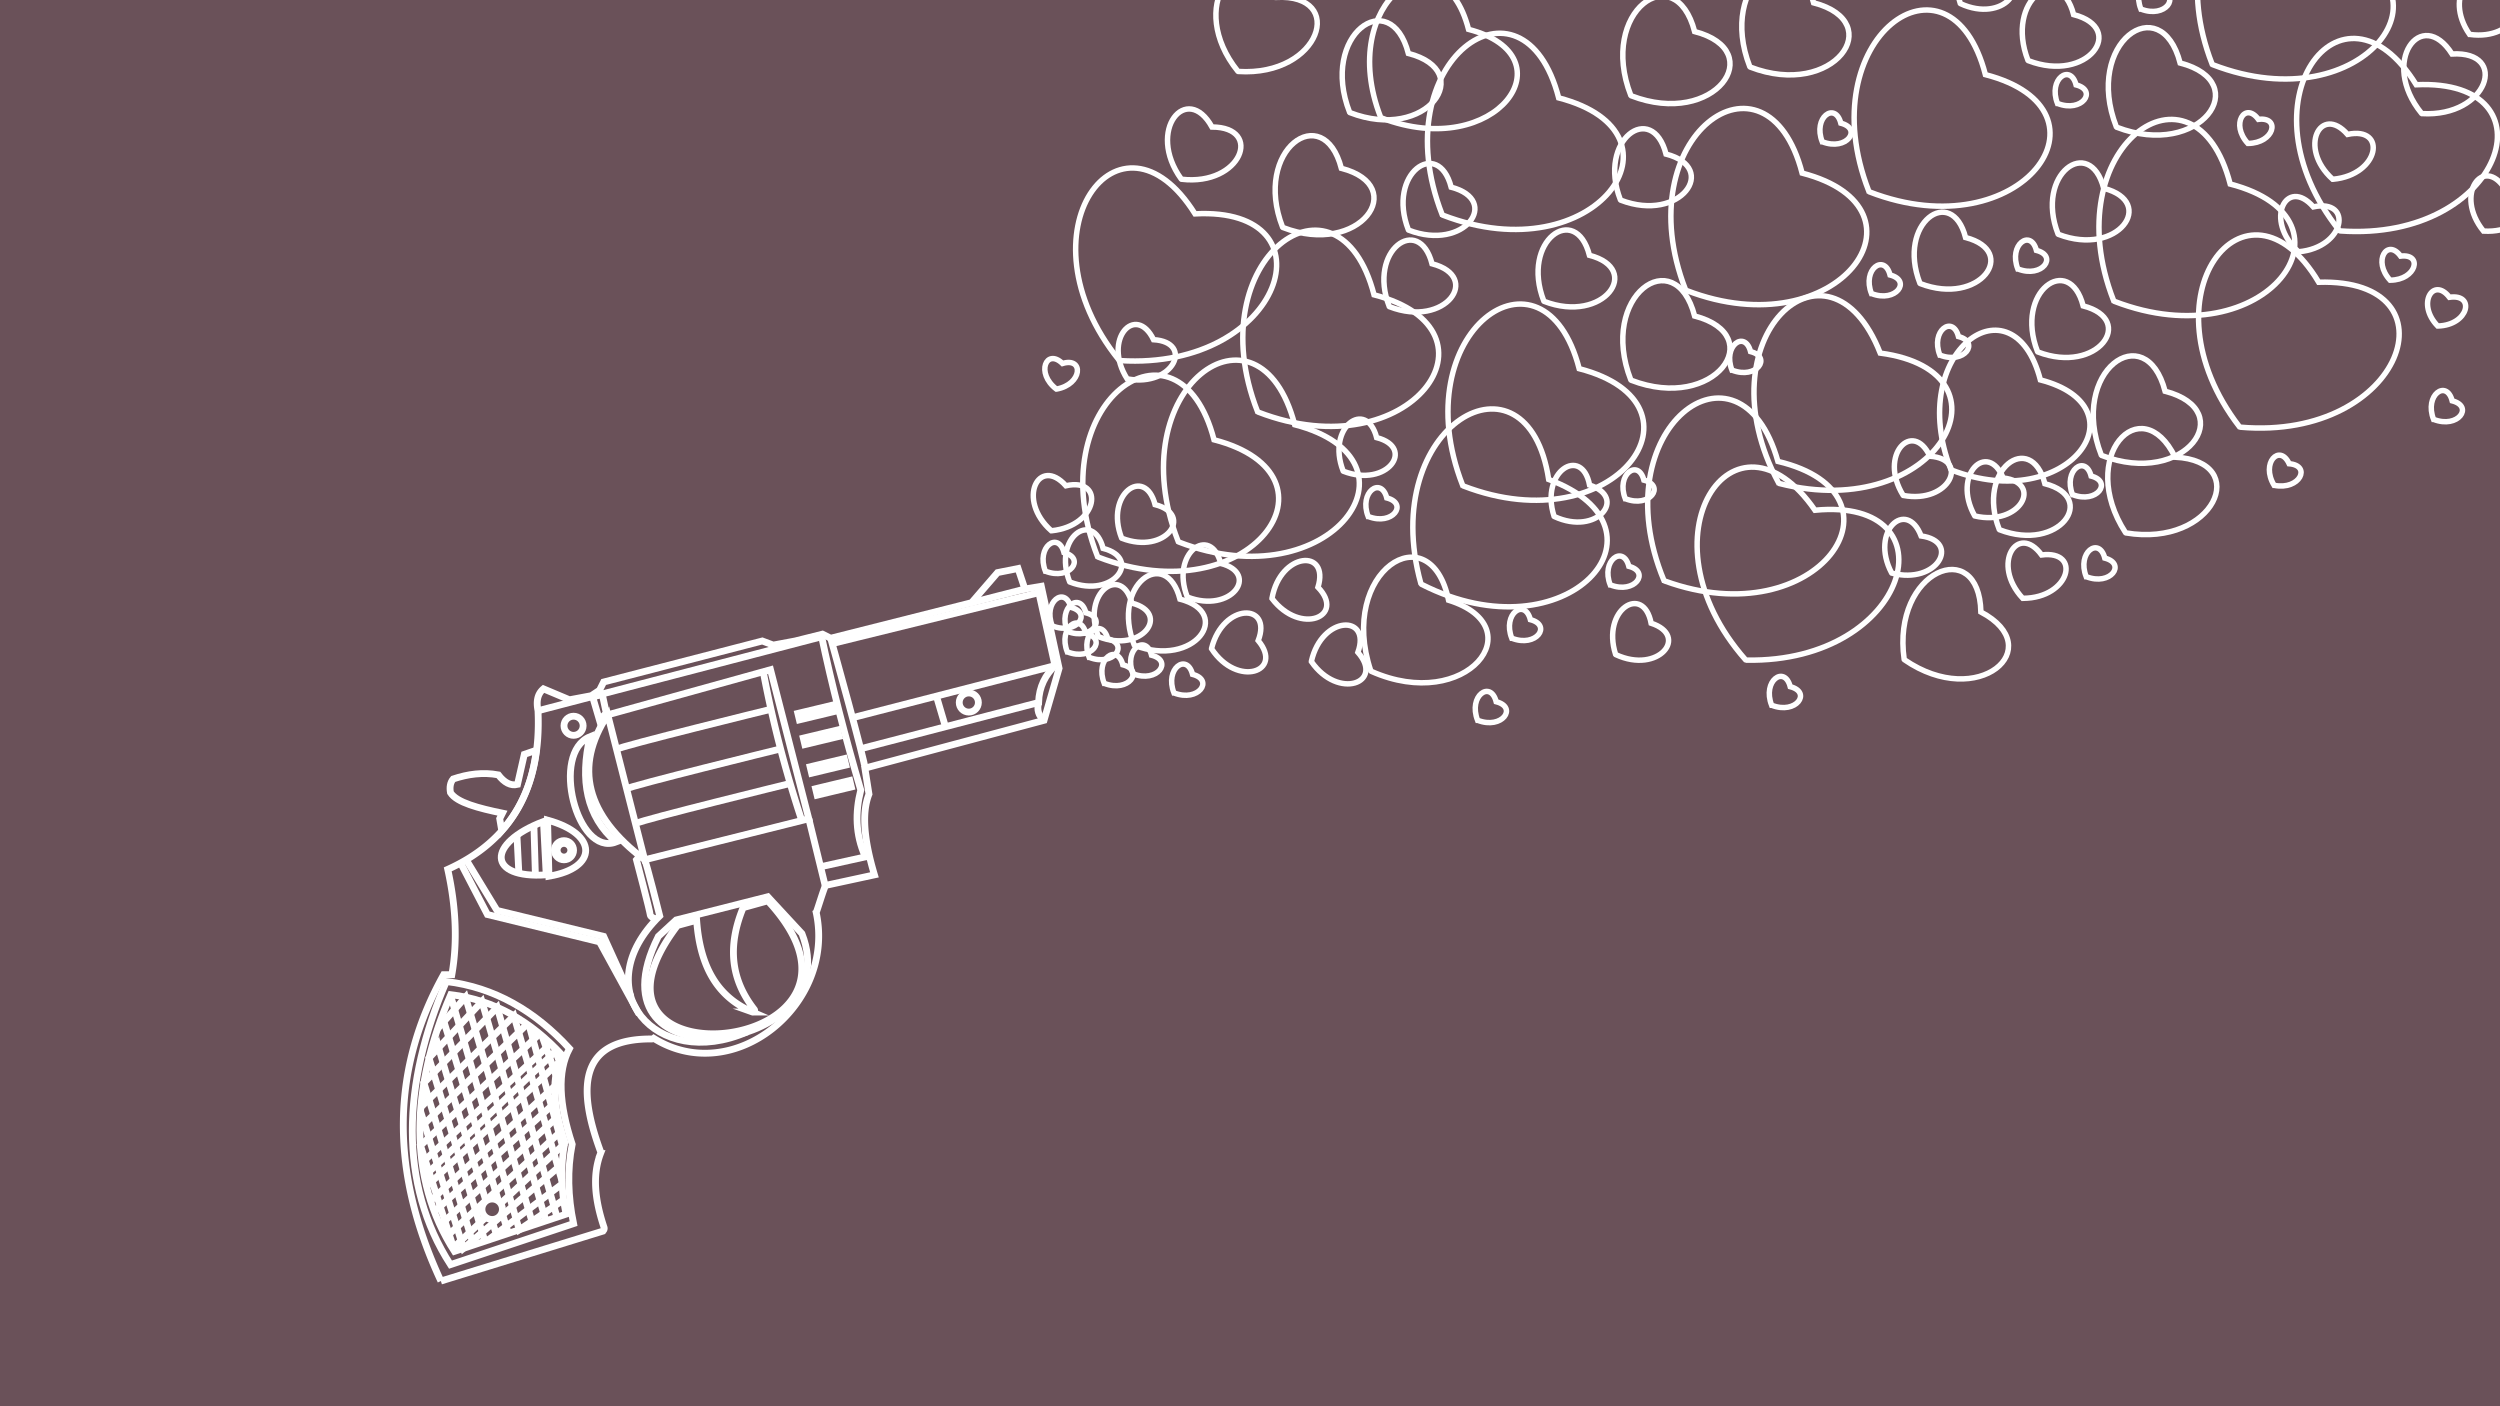 <svg xmlns="http://www.w3.org/2000/svg" xmlns:xlink="http://www.w3.org/1999/xlink" width="1920" height="1080" viewBox="0 0 1920 1080">
  <rect x="0" y="0" width="1920" height="1080" fill="#333333" stroke="none"/>
  <defs>
    <clipPath id="clip-Web_1920_2">
      <rect width="1920" height="1080"/>
    </clipPath>
  </defs>
  <g id="Web_1920_2" data-name="Web 1920 – 2" clip-path="url(#clip-Web_1920_2)">
    <rect width="1920" height="1080" fill="rgba(229,150,175,0.31)"/>
    <g id="Artwork_41" data-name="Artwork 41" transform="translate(1125.866 446.922)">
      <g id="Artwork_41-2" data-name="Artwork 41" transform="translate(-816.139 -536.922)">
        <g id="Group_1442" data-name="Group 1442" transform="translate(0 526.601)">
          <path id="Path_1044" data-name="Path 1044" d="M31.385,1050.642l123.733-38.128a2.416,2.416,0,0,0,1.576-3.046c-6.827-20.377-9.243-39.6-2.731-56.72a2.416,2.416,0,0,0,0-1.681c-19.222-52.1-14.285-86.655,39.389-86.34a2.416,2.416,0,0,0,1.47-.525c61.342,38.338,140.119-25.734,124.784-96.634.42-.315,6.512-20.587,7.353-20.8l37.393-8.088c-7.668-25.629-10.084-47.057-4.2-61.972L357,656.754l137.6-36.763,11.554-39.914L492.5,517.055l-12.6,2.1L474.64,503.4l-15.756,3.151-19.957,23.108L330.74,556.969l-6.3-3.151L303.43,559.07l-16.806,3.151-8.4-3.151L156.379,590.581l-3.151,6.3-6.3,4.2-16.806,3.151-19.957-8.4c-4.832,4.1-5.567,9.979-4.2,16.806,2.731,59.871-21.007,100-69.324,121.843,6.2,28.045,7.668,55.144,3.151,80.878h-6.3c-39.284,70.585-42.54,148.522-2.1,235.283" transform="translate(-2.505 -503.4)" fill="none" stroke="#fff" stroke-miterlimit="10" stroke-width="5.252"/>
          <path id="Path_1045" data-name="Path 1045" d="M103.188,636.235l-9.453,3.256L88.483,662.6c-5.252,1.26-10.189-1.471-14.705-7.353-11.869-2.206-23.318-.63-34.662,3.151-2.311,2.731-2.836,6.407-2.1,10.5,4.832,7.668,21.638,11.974,39.914,15.756l-2.1,4.2L76.4,698.1c15.335-17.331,23.843-38.338,26.679-62.6" transform="translate(-0.783 -496.746)" fill="none" stroke="#fff" stroke-miterlimit="10" stroke-width="5.252"/>
          <path id="Path_1046" data-name="Path 1046" d="M204,765.307l14.705-3.991c2.731,37.918,17.436,59.451,42.855,70.48a1.26,1.26,0,0,0,1.47-1.891c-17.646-22.583-21.112-47.9-8.613-78.253h0l18.907-5.252C382.777,864.251,107.37,892.4,204,765.307Z" transform="translate(6.589 -491.16)" fill="none" stroke="#fff" stroke-miterlimit="10" stroke-width="5.252"/>
          <path id="Path_1047" data-name="Path 1047" d="M311,735.4" transform="translate(13.033 -491.715)" fill="none" stroke="#fff" stroke-miterlimit="10" stroke-width="5"/>
          <path id="Path_1048" data-name="Path 1048" d="M38.405,1022.826C-1.509,960.854,1.222,883.757,35.254,805.4c36.763,4.412,67.959,22.478,94.533,51.468-9.453,17.751-8.088,42.645,2.1,73.526-3.886,19.747-3.256,40.124,1.05,60.921Z" transform="translate(-2.173 -488.189)" fill="none" stroke="#fff" stroke-miterlimit="10" stroke-width="5.252"/>
          <circle id="Ellipse_19" data-name="Ellipse 19" cx="7.878" cy="7.878" r="7.878" transform="translate(60.391 484.22)" fill="none" stroke="#fff" stroke-miterlimit="10" stroke-width="5.252"/>
          <path id="Path_1049" data-name="Path 1049" d="M41.173,1012.154C5.04,955.959,7.456,886.11,38.337,815c33.4,3.991,61.552,20.377,85.71,46.636-8.613,16.071-7.353,38.759,1.891,66.7-3.466,17.961-2.941,36.343.945,55.249Z" transform="translate(-1.895 -487.705)" fill="none" stroke="#fff" stroke-miterlimit="10" stroke-width="5.252"/>
          <path id="Path_1050" data-name="Path 1050" d="M100.921,992,49.033,816.8,27.5,841.169" transform="translate(-1.246 -487.614)" fill="none" stroke="#fff" stroke-miterlimit="10" stroke-width="5.252"/>
          <path id="Path_1051" data-name="Path 1051" d="M111.107,988.479,61.949,820,21.3,863.38,64.26,1004.13" transform="translate(-1.559 -487.453)" fill="none" stroke="#fff" stroke-miterlimit="10" stroke-width="5.252"/>
          <path id="Path_1052" data-name="Path 1052" d="M119.8,985.426,73.9,824.3,17.6,882.28l37.183,121.738" transform="translate(-1.745 -487.237)" fill="none" stroke="#fff" stroke-miterlimit="10" stroke-width="5.252"/>
          <path id="Path_1053" data-name="Path 1053" d="M123.7,957.174,86.83,830.5,15.3,900.665" transform="translate(-1.861 -486.924)" fill="none" stroke="#fff" stroke-miterlimit="10" stroke-width="5.252"/>
          <line id="Line_75" data-name="Line 75" x2="26.364" y2="95.163" transform="translate(96.733 351.243)" fill="none" stroke="#fff" stroke-miterlimit="10" stroke-width="5.252"/>
          <line id="Line_76" data-name="Line 76" x2="10.714" y2="30.146" transform="translate(106.502 358.911)" fill="none" stroke="#fff" stroke-miterlimit="10" stroke-width="5.252"/>
          <path id="Path_1054" data-name="Path 1054" d="M117.184,852.9l4.412,11.764L19.5,960.353" transform="translate(-1.649 -485.796)" fill="none" stroke="#fff" stroke-miterlimit="10" stroke-width="5.252"/>
          <path id="Path_1055" data-name="Path 1055" d="M79.637,990.381,75.225,976.1l-.525-2h0" transform="translate(1.131 -479.692)" fill="none" stroke="#fff" stroke-miterlimit="10" stroke-width="5.252"/>
          <path id="Path_1056" data-name="Path 1056" d="M30.9,830.5l5.042,16.281L68.818,954.864l3.151,10.5h0l2.311,7.563" transform="translate(-1.075 -486.924)" fill="none" stroke="#fff" stroke-miterlimit="10" stroke-width="5.252"/>
          <path id="Path_1057" data-name="Path 1057" d="M67.1,979.4l.945,2.941,3.361,10.609" transform="translate(0.748 -479.425)" fill="none" stroke="#fff" stroke-miterlimit="10" stroke-width="5.252"/>
          <path id="Path_1058" data-name="Path 1058" d="M64.75,972.084v-.42l-3.256-10.4c-11.239-35.607-27.1-86.13-32.982-106.717-1.576-5.567-2.521-9.033-2.311-9.348" transform="translate(-1.313 -486.184)" fill="none" stroke="#fff" stroke-miterlimit="10" stroke-width="5.252"/>
          <line id="Line_77" data-name="Line 77" x1="81.824" y2="79.303" transform="translate(13.229 349.983)" fill="none" stroke="#fff" stroke-miterlimit="10" stroke-width="5.252"/>
          <path id="Path_1059" data-name="Path 1059" d="M106.587,843.6,15.1,929.415,41.254,1010.4" transform="translate(-1.871 -486.265)" fill="none" stroke="#fff" stroke-miterlimit="10" stroke-width="5.252"/>
          <line id="Line_78" data-name="Line 78" x1="98.84" y2="91.382" transform="translate(14.384 365.003)" fill="none" stroke="#fff" stroke-miterlimit="10" stroke-width="5.252"/>
          <path id="Path_1060" data-name="Path 1060" d="M119.8,855.4,17.6,952.769" transform="translate(-1.745 -485.67)" fill="none" stroke="#fff" stroke-miterlimit="10" stroke-width="5.252"/>
          <line id="Line_79" data-name="Line 79" x1="95.479" y2="88.231" transform="translate(20.897 397.459)" fill="none" stroke="#fff" stroke-miterlimit="10" stroke-width="5.252"/>
          <line id="Line_80" data-name="Line 80" x1="92.222" y2="83.294" transform="translate(23.838 410.694)" fill="none" stroke="#fff" stroke-miterlimit="10" stroke-width="5.252"/>
          <line id="Line_81" data-name="Line 81" x1="90.437" y2="83.504" transform="translate(28.249 420.883)" fill="none" stroke="#fff" stroke-miterlimit="10" stroke-width="5.252"/>
          <line id="Line_82" data-name="Line 82" x1="88.651" y2="81.614" transform="translate(32.766 431.911)" fill="none" stroke="#fff" stroke-miterlimit="10" stroke-width="5.252"/>
          <path id="Path_1061" data-name="Path 1061" d="M64.129,977.8l-4.937,4.516-14.18,13.34-6.512,5.987" transform="translate(-0.692 -479.505)" fill="none" stroke="#fff" stroke-miterlimit="10" stroke-width="5.252"/>
          <path id="Path_1062" data-name="Path 1062" d="M123.382,923.4,97.858,947.243,80.317,963.734,73.7,969.826" transform="translate(1.081 -482.245)" fill="none" stroke="#fff" stroke-miterlimit="10" stroke-width="5.252"/>
          <path id="Path_1063" data-name="Path 1063" d="M123.183,941.374l-75.1,64.177L15.1,900.2" transform="translate(-1.871 -483.414)" fill="none" stroke="#fff" stroke-miterlimit="10" stroke-width="5.252"/>
          <line id="Line_83" data-name="Line 83" x1="57.14" y2="43.275" transform="translate(64.697 472.771)" fill="none" stroke="#fff" stroke-miterlimit="10" stroke-width="5.252"/>
          <path id="Path_1064" data-name="Path 1064" d="M123.865,972.43c-1.786,1.576-34.032,23.108-34.032,23.108L37,815.4" transform="translate(-0.768 -487.685)" fill="none" stroke="#fff" stroke-miterlimit="10" stroke-width="5.252"/>
          <path id="Path_1065" data-name="Path 1065" d="M273.534,743.4l26.259,28.36c36.553,93.693-168.689,118.377-110.289,2.1l13.655-12.6Z" transform="translate(6.383 -491.312)" fill="none" stroke="#fff" stroke-miterlimit="10" stroke-width="5.252"/>
          <path id="Path_1066" data-name="Path 1066" d="M175.069,821.437l-21.007-46.216L72.133,755.264,48.5,716.4" transform="translate(-0.189 -492.671)" fill="none" stroke="#fff" stroke-miterlimit="10" stroke-width="5.252"/>
          <path id="Path_1067" data-name="Path 1067" d="M259.834,855.538c-70.165,30.671-124.679-32.877-67.224-89.071,0,0-10.5-42.015-11.554-43.065Q113.2,672.038,152.7,612.062L181.057,723.4,307.1,691.89,277.691,577.4,152.7,612.062" transform="translate(4.328 -499.673)" fill="none" stroke="#fff" stroke-miterlimit="10" stroke-width="5.252"/>
          <line id="Line_84" data-name="Line 84" x1="12.604" y1="51.468" transform="translate(311.429 192.217)" fill="none" stroke="#fff" stroke-miterlimit="10" stroke-width="5.252"/>
          <line id="Line_85" data-name="Line 85" y1="8.193" x2="37.078" transform="translate(320.882 220.787)" fill="none" stroke="#fff" stroke-miterlimit="10" stroke-width="5.252"/>
          <rect id="Rectangle_404" data-name="Rectangle 404" width="26.994" height="5.105" transform="matrix(0.972, -0.233, 0.233, 0.972, 303.02, 111.305)" fill="none" stroke="#fff" stroke-miterlimit="10" stroke-width="5.252"/>
          <rect id="Rectangle_405" data-name="Rectangle 405" width="26.994" height="5.105" transform="matrix(0.972, -0.233, 0.233, 0.972, 307.213, 130.284)" fill="none" stroke="#fff" stroke-miterlimit="10" stroke-width="5.252"/>
          <rect id="Rectangle_406" data-name="Rectangle 406" width="26.994" height="5.105" transform="matrix(0.972, -0.233, 0.233, 0.972, 312.427, 152.292)" fill="none" stroke="#fff" stroke-miterlimit="10" stroke-width="5.252"/>
          <rect id="Rectangle_407" data-name="Rectangle 407" width="26.994" height="5.105" transform="matrix(0.972, -0.233, 0.233, 0.972, 316.655, 169.123)" fill="none" stroke="#fff" stroke-miterlimit="10" stroke-width="5.252"/>
          <path id="Path_1068" data-name="Path 1068" d="M341.259,654.185C342.31,652.084,315,554.4,315,554.4" transform="translate(13.234 -500.831)" fill="none" stroke="#fff" stroke-miterlimit="10" stroke-width="5.252"/>
          <path id="Path_1069" data-name="Path 1069" d="M308,551.4c8.193,39.284,18.592,79.3,30.461,119.742-4.412,17.331-3.991,34.242,3.151,50.418" transform="translate(12.882 -500.982)" fill="none" stroke="#fff" stroke-miterlimit="10" stroke-width="5.252"/>
          <path id="Path_1070" data-name="Path 1070" d="M331,617.315,486.454,577.3l-13.34-60.4" transform="translate(14.04 -502.72)" fill="none" stroke="#fff" stroke-miterlimit="10" stroke-width="5.252"/>
          <line id="Line_86" data-name="Line 86" y1="10.504" x2="40.964" transform="translate(436.422 15.756)" fill="none" stroke="#fff" stroke-miterlimit="10" stroke-width="5.252"/>
          <line id="Line_87" data-name="Line 87" x2="7.037" y2="23.843" transform="translate(409.428 97.999)" fill="none" stroke="#fff" stroke-miterlimit="10" stroke-width="5.252"/>
          <path id="Path_1071" data-name="Path 1071" d="M336.9,638.262l136.653-35.5c.42-12.394,5.357-21.217,12.6-28.36" transform="translate(14.338 -499.824)" fill="none" stroke="#fff" stroke-miterlimit="10" stroke-width="5.252"/>
          <path id="Path_1072" data-name="Path 1072" d="M467.025,601.4c-1.365,5.567-.105,10.189,4.2,13.655" transform="translate(20.865 -498.464)" fill="none" stroke="#fff" stroke-miterlimit="10" stroke-width="5.252"/>
          <line id="Line_88" data-name="Line 88" y1="38.759" x2="157.45" transform="translate(329.39 18.907)" fill="none" stroke="#fff" stroke-miterlimit="10" stroke-width="5.252"/>
          <circle id="Ellipse_20" data-name="Ellipse 20" cx="7.353" cy="7.353" r="7.353" transform="translate(426.969 95.584)" fill="none" stroke="#fff" stroke-miterlimit="10" stroke-width="5.252"/>
          <circle id="Ellipse_21" data-name="Ellipse 21" cx="7.353" cy="7.353" r="7.353" transform="translate(123.413 113.44)" fill="none" stroke="#fff" stroke-miterlimit="10" stroke-width="5.252"/>
          <line id="Line_89" data-name="Line 89" y1="56.72" x2="217.426" transform="translate(103.456 52.518)" fill="none" stroke="#fff" stroke-miterlimit="10" stroke-width="5.252"/>
          <path id="Path_1073" data-name="Path 1073" d="M266.8,578.6" transform="translate(10.807 -499.612)" fill="none" stroke="#fff" stroke-miterlimit="10" stroke-width="5"/>
          <path id="Path_1074" data-name="Path 1074" d="M265.7,578.9a880.4,880.4,0,0,0,29.62,114.28" transform="translate(10.751 -499.597)" fill="none" stroke="#fff" stroke-miterlimit="10" stroke-width="5.252"/>
          <path id="Path_1075" data-name="Path 1075" d="M158.4,637.071c2.731-2.311,118.271-30.671,118.271-30.671" transform="translate(5.347 -498.212)" fill="none" stroke="#fff" stroke-miterlimit="10" stroke-width="5.252"/>
          <path id="Path_1076" data-name="Path 1076" d="M165.4,666.071c2.731-2.311,118.271-30.671,118.271-30.671" transform="translate(5.699 -496.751)" fill="none" stroke="#fff" stroke-miterlimit="10" stroke-width="5.252"/>
          <path id="Path_1077" data-name="Path 1077" d="M173.4,691.071c2.731-2.311,118.271-30.671,118.271-30.671" transform="translate(6.102 -495.492)" fill="none" stroke="#fff" stroke-miterlimit="10" stroke-width="5.252"/>
          <path id="Path_1078" data-name="Path 1078" d="M188.23,762.232s-4.727-1.576-4.727-3.676S173,716.541,173,716.541l2.521-2.941" transform="translate(6.082 -492.813)" fill="none" stroke="#fff" stroke-miterlimit="10" stroke-width="5.252"/>
          <path id="Path_1079" data-name="Path 1079" d="M159.681,707.278c-29.936,11.449-50.523-68.484-19.957-80.878C131.951,659.7,136.888,687.531,159.681,707.278Z" transform="translate(3.646 -497.205)" fill="none" stroke="#fff" stroke-miterlimit="10" stroke-width="5.252"/>
          <path id="Path_1080" data-name="Path 1080" d="M151.5,610.105c-1.05,0-5.252,5.252-5.252,5.252L141,597.5l7.353-2.1Z" transform="translate(4.47 -498.766)" fill="none" stroke="#fff" stroke-miterlimit="10" stroke-width="5.252"/>
          <path id="Path_1081" data-name="Path 1081" d="M108,687.4c38.864,10.5,38.864,36.763,1.05,43.065Z" transform="translate(2.808 -494.132)" fill="none" stroke="#fff" stroke-miterlimit="10" stroke-width="5.252"/>
          <circle id="Ellipse_22" data-name="Ellipse 22" cx="7.353" cy="7.353" r="7.353" transform="translate(116.06 209.023)" fill="none" stroke="#fff" stroke-miterlimit="10" stroke-width="5.252"/>
          <circle id="Ellipse_23" data-name="Ellipse 23" cx="5.252" cy="5.252" r="5.252" transform="translate(118.161 211.124)" fill="none" stroke="#fff" stroke-miterlimit="10" stroke-width="5.252"/>
          <path id="Path_1082" data-name="Path 1082" d="M106.556,688.4c-44.115,16.806-43.065,44.115,2.1,40.964Z" transform="translate(1.101 -494.082)" fill="none" stroke="#fff" stroke-miterlimit="10" stroke-width="5.252"/>
          <path id="Path_1083" data-name="Path 1083" d="M44.4,718.7l20.587,39.6,86.13,21.007,30.461,55.669" transform="translate(-0.395 -492.556)" fill="none" stroke="#fff" stroke-miterlimit="10" stroke-width="5.252"/>
          <line id="Line_90" data-name="Line 90" x2="1.155" y2="38.023" transform="translate(100.305 197.469)" fill="none" stroke="#fff" stroke-miterlimit="10" stroke-width="5.252"/>
          <line id="Line_91" data-name="Line 91" x2="1.471" y2="29.2" transform="translate(87.28 204.822)" fill="none" stroke="#fff" stroke-miterlimit="10" stroke-width="5.252"/>
        </g>
        <g id="Artwork_36" data-name="Artwork 36" transform="translate(583.831 366.579)">
          <path id="Path_1084" data-name="Path 1084" d="M659.133,400.68c-27.2-104.827-135.5-28.57-89.6,89.386h.105l.63.735h0C687.6,536.072,763.96,427.884,659.133,400.68Z" transform="translate(-558.339 -351.051)" fill="none" stroke="#fff" stroke-linecap="round" stroke-miterlimit="10" stroke-width="4.201"/>
        </g>
        <g id="Artwork_36-2" data-name="Artwork 36" transform="translate(556.898 530.588)">
          <path id="Path_1085" data-name="Path 1085" d="M572.3,526.737c-10.714-41.279-53.254-11.239-35.187,35.187h0l.315.315h0C583.538,579.991,613.578,537.451,572.3,526.737Z" transform="translate(-532.698 -507.196)" fill="none" stroke="#fff" stroke-linecap="round" stroke-miterlimit="10" stroke-width="4.201"/>
        </g>
        <g id="Artwork_36-3" data-name="Artwork 36" transform="translate(775.335 404.073)">
          <path id="Path_1086" data-name="Path 1086" d="M845,440.9c-16.386-107.033-131.926-42.225-98.209,79.828h0l.63.735h0C859.6,578.6,946.469,478.6,845,440.9Z" transform="translate(-740.661 -386.747)" fill="none" stroke="#fff" stroke-linecap="round" stroke-miterlimit="10" stroke-width="4.201"/>
        </g>
        <g id="Artwork_36-4" data-name="Artwork 36" transform="translate(955.686 395.719)">
          <path id="Path_1087" data-name="Path 1087" d="M1012.4,427.432c-29.41-104.2-136.023-25.629-87.6,91.277h.105l.735.63h0C1043.8,562.3,1117.749,452.431,1012.4,427.432Z" transform="translate(-912.363 -378.794)" fill="none" stroke="#fff" stroke-linecap="round" stroke-miterlimit="10" stroke-width="4.201"/>
        </g>
        <g id="Artwork_36-5" data-name="Artwork 36" transform="translate(1179.871 343.615)">
          <path id="Path_1088" data-name="Path 1088" d="M1203.212,367.329c-20.9-80.563-104.091-21.953-68.8,68.694h0l.525.525h0C1225.06,471.42,1283.67,388.231,1203.212,367.329Z" transform="translate(-1125.798 -329.188)" fill="none" stroke="#fff" stroke-linecap="round" stroke-miterlimit="10" stroke-width="4.201"/>
        </g>
        <g id="Artwork_36-6" data-name="Artwork 36" transform="translate(1302.283 181.714)">
          <path id="Path_1089" data-name="Path 1089" d="M1343.133,224.68c-27.2-104.827-135.5-28.57-89.6,89.386h.1l.63.735h0C1371.6,360.072,1447.96,251.884,1343.133,224.68Z" transform="translate(-1242.34 -175.051)" fill="none" stroke="#fff" stroke-linecap="round" stroke-miterlimit="10" stroke-width="4.201"/>
        </g>
        <g id="Artwork_36-7" data-name="Artwork 36" transform="translate(1378.766 270.455)">
          <path id="Path_1090" data-name="Path 1090" d="M1407.425,295.841c-55.459-93.063-138.018,10.609-60.921,110.919h.105l.84.42h0C1472.863,417.894,1515.718,292.585,1407.425,295.841Z" transform="translate(-1315.155 -259.537)" fill="none" stroke="#fff" stroke-linecap="round" stroke-miterlimit="10" stroke-width="4.201"/>
        </g>
        <g id="Artwork_36-8" data-name="Artwork 36" transform="translate(1151.72 527.376)">
          <path id="Path_1091" data-name="Path 1091" d="M1158.871,536.765c-1.26-59.241-68.589-32.246-58.926,36.343h0l.315.42h0C1156.98,612.5,1211.284,564.494,1158.871,536.765Z" transform="translate(-1098.997 -504.137)" fill="none" stroke="#fff" stroke-linecap="round" stroke-miterlimit="10" stroke-width="4.201"/>
        </g>
        <g id="Artwork_36-9" data-name="Artwork 36" transform="translate(1309.023 419.147)">
          <path id="Path_1092" data-name="Path 1092" d="M1300.48,423.053c-26.154-53.149-75.731-.315-38.128,57.875h0l.42.315h0C1330.836,492.587,1359.721,426.1,1300.48,423.053Z" transform="translate(-1248.757 -401.098)" fill="none" stroke="#fff" stroke-linecap="round" stroke-miterlimit="10" stroke-width="4.201"/>
        </g>
        <g id="Artwork_36-10" data-name="Artwork 36" transform="translate(1297.904 363.319)">
          <path id="Path_1093" data-name="Path 1093" d="M1293.346,375.1c-14.915-57.35-74.156-15.65-49.052,48.947h0l.42.42h0C1309,449.258,1350.7,390.017,1293.346,375.1Z" transform="translate(-1238.171 -347.948)" fill="none" stroke="#fff" stroke-linecap="round" stroke-miterlimit="10" stroke-width="4.201"/>
        </g>
        <g id="Artwork_36-11" data-name="Artwork 36" transform="translate(1309.458 111.231)">
          <path id="Path_1094" data-name="Path 1094" d="M1304.346,135.1c-14.915-57.35-74.156-15.65-49.052,48.947h0l.42.42h0C1320,209.258,1361.7,150.017,1304.346,135.1Z" transform="translate(-1249.171 -107.948)" fill="none" stroke="#fff" stroke-linecap="round" stroke-miterlimit="10" stroke-width="4.201"/>
        </g>
        <path id="Path_1095" data-name="Path 1095" d="M949.346,112.1c-14.915-57.35-74.156-15.65-49.052,48.947h0l.42.42h0C965,186.258,1006.7,127.017,949.346,112.1Z" transform="translate(42.406 2.124)" fill="none" stroke="#fff" stroke-linecap="round" stroke-miterlimit="10" stroke-width="4.201"/>
        <path id="Path_1096" data-name="Path 1096" d="M949.346,320.1c-14.915-57.35-74.156-15.65-49.052,48.947h0l.42.42h0C965,394.258,1006.7,335.017,949.346,320.1Z" transform="translate(42.406 12.601)" fill="none" stroke="#fff" stroke-linecap="round" stroke-miterlimit="10" stroke-width="4.201"/>
        <path id="Path_1097" data-name="Path 1097" d="M1036.346,91.1c-14.915-57.35-74.156-15.65-49.052,48.947h0l.42.42h0C1052,165.258,1093.7,106.017,1036.346,91.1Z" transform="translate(46.789 1.067)" fill="none" stroke="#fff" stroke-linecap="round" stroke-miterlimit="10" stroke-width="4.201"/>
        <g id="Artwork_36-12" data-name="Artwork 36" transform="translate(753.11 274.372)">
          <path id="Path_1098" data-name="Path 1098" d="M756.473,281.473c-9.979-38.444-49.682-10.5-32.877,32.771h0l.21.21h0C766.977,331.155,794.916,291.452,756.473,281.473Z" transform="translate(-719.501 -263.266)" fill="none" stroke="#fff" stroke-linecap="round" stroke-miterlimit="10" stroke-width="4.201"/>
        </g>
        <g id="Artwork_36-13" data-name="Artwork 36" transform="translate(767.815 215.552)">
          <path id="Path_1099" data-name="Path 1099" d="M770.473,225.473c-9.979-38.443-49.682-10.5-32.877,32.771h0l.21.21h0C780.977,275.155,808.916,235.452,770.473,225.473Z" transform="translate(-733.501 -207.266)" fill="none" stroke="#fff" stroke-linecap="round" stroke-miterlimit="10" stroke-width="4.201"/>
        </g>
        <g id="Artwork_36-14" data-name="Artwork 36" transform="translate(586.909 173.67)">
          <path id="Path_1100" data-name="Path 1100" d="M595.438,181.265c-19.222-34.767-50.733,2.311-23.633,39.914h0l.315.21h0C618.021,226.746,635.142,181.37,595.438,181.265Z" transform="translate(-561.27 -167.393)" fill="none" stroke="#fff" stroke-linecap="round" stroke-miterlimit="10" stroke-width="4.201"/>
        </g>
        <g id="Artwork_36-15" data-name="Artwork 36" transform="translate(1221.292 442.027)">
          <path id="Path_1101" data-name="Path 1101" d="M1204.692,442.333c-10.609-41.069-53.044-11.239-35.082,35.082h0l.315.315h0C1215.826,495.376,1245.762,452.941,1204.692,442.333Z" transform="translate(-1165.233 -422.881)" fill="none" stroke="#fff" stroke-linecap="round" stroke-miterlimit="10" stroke-width="4.201"/>
        </g>
        <g id="Artwork_36-16" data-name="Artwork 36" transform="translate(871.519 266.615)">
          <path id="Path_1102" data-name="Path 1102" d="M871.692,275.333c-10.609-41.069-53.044-11.239-35.082,35.082h0l.315.315h0C882.826,328.376,912.762,285.941,871.692,275.333Z" transform="translate(-832.233 -255.881)" fill="none" stroke="#fff" stroke-linecap="round" stroke-miterlimit="10" stroke-width="4.201"/>
        </g>
        <g id="Artwork_36-17" data-name="Artwork 36" transform="translate(1160.371 252.96)">
          <path id="Path_1103" data-name="Path 1103" d="M1146.692,262.333c-10.609-41.069-53.044-11.239-35.082,35.082h0l.315.315h0C1157.826,315.376,1187.762,272.941,1146.692,262.333Z" transform="translate(-1107.233 -242.881)" fill="none" stroke="#fff" stroke-linecap="round" stroke-miterlimit="10" stroke-width="4.201"/>
        </g>
        <g id="Artwork_36-18" data-name="Artwork 36" transform="translate(930.34 188.888)">
          <path id="Path_1104" data-name="Path 1104" d="M927.692,201.333c-10.609-41.069-53.044-11.239-35.082,35.082h0l.315.315h0C938.826,254.376,968.762,211.941,927.692,201.333Z" transform="translate(-888.233 -181.881)" fill="none" stroke="#fff" stroke-linecap="round" stroke-miterlimit="10" stroke-width="4.201"/>
        </g>
        <g id="Artwork_36-19" data-name="Artwork 36" transform="translate(1250.703 305.479)">
          <path id="Path_1105" data-name="Path 1105" d="M1232.692,312.333c-10.609-41.069-53.044-11.239-35.082,35.082h0l.315.315h0C1243.826,365.376,1273.762,322.941,1232.692,312.333Z" transform="translate(-1193.233 -292.881)" fill="none" stroke="#fff" stroke-linecap="round" stroke-miterlimit="10" stroke-width="4.201"/>
        </g>
        <g id="Artwork_36-20" data-name="Artwork 36" transform="translate(1266.458 215.147)">
          <path id="Path_1106" data-name="Path 1106" d="M1247.692,226.333c-10.609-41.069-53.044-11.239-35.082,35.082h0l.315.315h0C1258.826,279.376,1288.762,236.941,1247.692,226.333Z" transform="translate(-1208.233 -206.881)" fill="none" stroke="#fff" stroke-linecap="round" stroke-miterlimit="10" stroke-width="4.201"/>
        </g>
        <g id="Artwork_36-21" data-name="Artwork 36" transform="translate(1243.35 81.75)">
          <path id="Path_1107" data-name="Path 1107" d="M1225.692,99.333c-10.609-41.069-53.044-11.239-35.082,35.082h0l.315.315h0C1236.826,152.376,1266.761,109.941,1225.692,99.333Z" transform="translate(-1186.233 -79.881)" fill="none" stroke="#fff" stroke-linecap="round" stroke-miterlimit="10" stroke-width="4.201"/>
        </g>
        <g id="Artwork_36-22" data-name="Artwork 36" transform="translate(1037.324 317.103)">
          <path id="Path_1108" data-name="Path 1108" d="M1087.05,348.013c-39.7-100.835-137.913-11.974-78.147,99.575h.1l.735.63h0C1131.69,479.1,1194.4,362.4,1087.05,348.013Z" transform="translate(-990.086 -303.947)" fill="none" stroke="#fff" stroke-linecap="round" stroke-miterlimit="10" stroke-width="4.201"/>
        </g>
        <g id="Artwork_36-23" data-name="Artwork 36" transform="translate(1114.267 97.684)">
          <path id="Path_1109" data-name="Path 1109" d="M1164.133,144.68c-27.2-104.827-135.5-28.57-89.6,89.386h.1l.63.735h0C1192.6,280.072,1268.96,171.884,1164.133,144.68Z" transform="translate(-1063.339 -95.051)" fill="none" stroke="#fff" stroke-linecap="round" stroke-miterlimit="10" stroke-width="4.201"/>
        </g>
        <g id="Artwork_36-24" data-name="Artwork 36" transform="translate(1377.909)">
          <path id="Path_1110" data-name="Path 1110" d="M1415.133,51.68c-27.2-104.827-135.5-28.57-89.6,89.386h.1l.63.735h0C1443.6,187.072,1519.96,78.884,1415.133,51.68Z" transform="translate(-1314.34 -2.051)" fill="none" stroke="#fff" stroke-linecap="round" stroke-miterlimit="10" stroke-width="4.201"/>
        </g>
        <g id="Artwork_36-25" data-name="Artwork 36" transform="translate(1454.062 119.553)">
          <path id="Path_1111" data-name="Path 1111" d="M1478.705,151.4c-56.93-92.117-137.913,12.709-59.136,111.864h.1l.84.42h0C1545.929,272.406,1586.893,146.467,1478.705,151.4Z" transform="translate(-1386.84 -115.871)" fill="none" stroke="#fff" stroke-linecap="round" stroke-miterlimit="10" stroke-width="4.201"/>
        </g>
        <g id="Artwork_36-26" data-name="Artwork 36" transform="translate(786.552 115.541)">
          <path id="Path_1112" data-name="Path 1112" d="M852.133,161.68c-27.2-104.827-135.5-28.57-89.6,89.386h.105l.63.735h0C880.6,297.072,956.96,188.884,852.133,161.68Z" transform="translate(-751.339 -112.051)" fill="none" stroke="#fff" stroke-linecap="round" stroke-miterlimit="10" stroke-width="4.201"/>
        </g>
        <g id="Artwork_36-27" data-name="Artwork 36" transform="translate(516.369 219.004)">
          <path id="Path_1113" data-name="Path 1113" d="M585.8,245.79c-57.56-91.8-137.808,13.655-58.4,112.284h.105l.84.42h0C653.86,366.267,693.984,240.013,585.8,245.79Z" transform="translate(-494.113 -210.553)" fill="none" stroke="#fff" stroke-linecap="round" stroke-miterlimit="10" stroke-width="4.201"/>
        </g>
        <g id="Artwork_36-28" data-name="Artwork 36" transform="translate(521.859 378.133)">
          <path id="Path_1114" data-name="Path 1114" d="M600.133,411.68c-27.2-104.827-135.5-28.57-89.6,89.386h.105l.63.735h0C628.6,547.072,704.96,438.884,600.133,411.68Z" transform="translate(-499.34 -362.051)" fill="none" stroke="#fff" stroke-linecap="round" stroke-miterlimit="10" stroke-width="4.201"/>
        </g>
        <g id="Artwork_36-29" data-name="Artwork 36" transform="translate(993.667 448.728)">
          <path id="Path_1115" data-name="Path 1115" d="M1039.041,462.389c-61.552-89.176-137.073,19.642-53.464,114.7h.1l.84.42h0C1112.356,579.82,1146.913,451.99,1039.041,462.389Z" transform="translate(-948.523 -429.261)" fill="none" stroke="#fff" stroke-linecap="round" stroke-miterlimit="10" stroke-width="4.201"/>
        </g>
        <g id="Artwork_36-30" data-name="Artwork 36" transform="translate(737.516 517.923)">
          <path id="Path_1116" data-name="Path 1116" d="M769.93,528.185c-14.075-67.644-85.395-22.373-59.766,54.2h0l.42.42h0C783.9,615.365,835.893,548.772,769.93,528.185Z" transform="translate(-704.655 -495.138)" fill="none" stroke="#fff" stroke-linecap="round" stroke-miterlimit="10" stroke-width="4.201"/>
        </g>
        <g id="Artwork_36-31" data-name="Artwork 36" transform="translate(718.614 411.858)">
          <path id="Path_1117" data-name="Path 1117" d="M715.587,408.382c-7.773-30.041-38.864-8.193-25.734,25.629h0l.21.21h0C723.78,447.246,745.733,416.155,715.587,408.382Z" transform="translate(-686.659 -394.159)" fill="none" stroke="#fff" stroke-linecap="round" stroke-miterlimit="10" stroke-width="4.201"/>
        </g>
        <g id="Artwork_36-32" data-name="Artwork 36" transform="translate(667.188 520.486)">
          <path id="Path_1118" data-name="Path 1118" d="M672.992,518.083c9.138-29.725-28.78-27.31-35.292,8.4h0v.315h0C659.653,555.476,694.525,540.456,672.992,518.083Z" transform="translate(-637.7 -497.578)" fill="none" stroke="#fff" stroke-linecap="round" stroke-miterlimit="10" stroke-width="4.201"/>
        </g>
        <g id="Artwork_36-33" data-name="Artwork 36" transform="translate(1579.038 74.467)">
          <path id="Path_1119" data-name="Path 1119" d="M1532.688,84.032c-14.6-27.415-39.7,1.05-19.012,30.881h.21C1549.6,119.954,1563.779,84.662,1532.688,84.032Z" transform="translate(-1505.823 -72.947)" fill="none" stroke="#fff" stroke-linecap="round" stroke-miterlimit="10" stroke-width="4.201"/>
        </g>
        <g id="Artwork_36-34" data-name="Artwork 36" transform="translate(1232.458 507.073)">
          <path id="Path_1120" data-name="Path 1120" d="M1201.636,493.938c-18.276-25.1-39.179,6.722-14.5,33.3h.315C1223.589,527.024,1232.517,490.051,1201.636,493.938Z" transform="translate(-1175.864 -484.808)" fill="none" stroke="#fff" stroke-linecap="round" stroke-miterlimit="10" stroke-width="4.201"/>
        </g>
        <g id="Artwork_36-35" data-name="Artwork 36" transform="translate(881.506 447.459)">
          <path id="Path_1121" data-name="Path 1121" d="M871.318,443.123c-5.882-30.566-38.338-10.609-27.31,23.948h0l.21.21h0C876.99,482.511,900.834,452.786,871.318,443.123Z" transform="translate(-841.74 -428.052)" fill="none" stroke="#fff" stroke-linecap="round" stroke-miterlimit="10" stroke-width="4.201"/>
        </g>
        <g id="Artwork_36-36" data-name="Artwork 36" transform="translate(928.772 553.546)">
          <path id="Path_1122" data-name="Path 1122" d="M916.318,544.123c-5.882-30.566-38.338-10.609-27.31,23.948h0l.21.21h0C921.99,583.511,945.834,553.786,916.318,544.123Z" transform="translate(-886.74 -529.052)" fill="none" stroke="#fff" stroke-linecap="round" stroke-miterlimit="10" stroke-width="4.201"/>
        </g>
        <g id="Artwork_36-37" data-name="Artwork 36" transform="translate(1193.465 53.57)">
          <path id="Path_1123" data-name="Path 1123" d="M1168.318,68.123c-5.882-30.566-38.338-10.609-27.31,23.948h0l.21.21h0C1173.99,107.511,1197.834,77.786,1168.318,68.123Z" transform="translate(-1138.74 -53.052)" fill="none" stroke="#fff" stroke-linecap="round" stroke-miterlimit="10" stroke-width="4.201"/>
        </g>
        <g id="Artwork_36-38" data-name="Artwork 36" transform="translate(697.439 570.056)">
          <path id="Path_1124" data-name="Path 1124" d="M702.212,565.7c10.4-29.305-27.625-28.57-35.713,6.827h0v.315h0C687.192,602.572,722.695,589.127,702.212,565.7Z" transform="translate(-666.5 -544.771)" fill="none" stroke="#fff" stroke-linecap="round" stroke-miterlimit="10" stroke-width="4.201"/>
        </g>
        <g id="Artwork_36-39" data-name="Artwork 36" transform="translate(598.871 508.492)">
          <path id="Path_1125" data-name="Path 1125" d="M601.587,500.382c-7.773-30.041-38.864-8.193-25.734,25.629h0l.21.21h0C609.78,539.246,631.733,508.155,601.587,500.382Z" transform="translate(-572.659 -486.159)" fill="none" stroke="#fff" stroke-linecap="round" stroke-miterlimit="10" stroke-width="4.201"/>
        </g>
        <g id="Artwork_36-40" data-name="Artwork 36" transform="translate(549.017 339.215)">
          <path id="Path_1126" data-name="Path 1126" d="M552.4,336.659c-13.55-28.045-39.7-.525-20.272,30.146h.21C568.055,373.212,583.5,338.55,552.4,336.659Z" transform="translate(-525.195 -325)" fill="none" stroke="#fff" stroke-linecap="round" stroke-miterlimit="10" stroke-width="4.201"/>
        </g>
        <g id="Artwork_36-41" data-name="Artwork 36" transform="translate(508.54 496.938)">
          <path id="Path_1127" data-name="Path 1127" d="M515.587,489.382c-7.773-30.041-38.864-8.193-25.734,25.629h0l.21.21h0C523.78,528.246,545.733,497.155,515.587,489.382Z" transform="translate(-486.659 -475.159)" fill="none" stroke="#fff" stroke-linecap="round" stroke-miterlimit="10" stroke-width="4.201"/>
        </g>
        <g id="Artwork_36-42" data-name="Artwork 36" transform="translate(483.841 455.242)">
          <path id="Path_1128" data-name="Path 1128" d="M488.2,443.275c-20.692-23.213-38.338,10.4-11.239,34.557h.315C513.2,474.155,518.557,436.552,488.2,443.275Z" transform="translate(-463.145 -435.463)" fill="none" stroke="#fff" stroke-linecap="round" stroke-miterlimit="10" stroke-width="4.201"/>
        </g>
        <g id="Artwork_36-43" data-name="Artwork 36" transform="translate(530.598 538.953)">
          <path id="Path_1129" data-name="Path 1129" d="M536.587,529.382c-7.773-30.041-38.864-8.193-25.734,25.629h0l.21.21h0C544.78,568.246,566.733,537.155,536.587,529.382Z" transform="translate(-507.659 -515.159)" fill="none" stroke="#fff" stroke-linecap="round" stroke-miterlimit="10" stroke-width="4.201"/>
        </g>
        <g id="Artwork_36-44" data-name="Artwork 36" transform="translate(548.454 463.326)">
          <path id="Path_1130" data-name="Path 1130" d="M553.587,457.382c-7.773-30.041-38.864-8.193-25.734,25.629h0l.21.21h0C561.78,496.246,583.733,465.155,553.587,457.382Z" transform="translate(-524.659 -443.159)" fill="none" stroke="#fff" stroke-linecap="round" stroke-miterlimit="10" stroke-width="4.201"/>
        </g>
        <g id="Artwork_36-45" data-name="Artwork 36" transform="translate(620.762 560.796)">
          <path id="Path_1131" data-name="Path 1131" d="M629.318,557.115c11.134-28.99-26.889-29.305-35.818,5.987h0v.315h0C613.352,593.562,649.169,580.958,629.318,557.115Z" transform="translate(-593.5 -535.955)" fill="none" stroke="#fff" stroke-linecap="round" stroke-miterlimit="10" stroke-width="4.201"/>
        </g>
        <g id="Artwork_36-46" data-name="Artwork 36" transform="translate(1587.935 225.097)">
          <path id="Path_1132" data-name="Path 1132" d="M1540.559,226.381c-16.7-26.259-39.494,4.2-16.6,32.351h.315C1560.306,260.833,1571.65,224.49,1540.559,226.381Z" transform="translate(-1514.293 -216.354)" fill="none" stroke="#fff" stroke-linecap="round" stroke-miterlimit="10" stroke-width="4.201"/>
        </g>
        <g id="Artwork_36-47" data-name="Artwork 36" transform="translate(1441.834 240.943)">
          <path id="Path_1133" data-name="Path 1133" d="M1400.3,239.381c-20.482-23.423-38.443,10.084-11.449,34.452h.315C1425.092,270.472,1430.764,232.868,1400.3,239.381Z" transform="translate(-1375.199 -231.44)" fill="none" stroke="#fff" stroke-linecap="round" stroke-miterlimit="10" stroke-width="4.201"/>
        </g>
        <g id="Artwork_36-48" data-name="Artwork 36" transform="translate(1468.094 185.274)">
          <path id="Path_1134" data-name="Path 1134" d="M1425.3,186.381c-20.482-23.423-38.443,10.084-11.449,34.452h.315C1450.092,217.472,1455.764,179.868,1425.3,186.381Z" transform="translate(-1400.199 -178.44)" fill="none" stroke="#fff" stroke-linecap="round" stroke-miterlimit="10" stroke-width="4.201"/>
        </g>
        <g id="Artwork_36-49" data-name="Artwork 36" transform="translate(1536.368 117.33)">
          <path id="Path_1135" data-name="Path 1135" d="M1502.278,127.877c-23.528-36.973-55.775,5.882-23.423,45.586h0l.315.21h0C1530.218,176.614,1546.078,125.356,1502.278,127.877Z" transform="translate(-1465.2 -113.754)" fill="none" stroke="#fff" stroke-linecap="round" stroke-miterlimit="10" stroke-width="4.201"/>
        </g>
        <g id="Artwork_36-50" data-name="Artwork 36" transform="translate(1145.134 428.559)">
          <path id="Path_1136" data-name="Path 1136" d="M1120.008,421.866c-13.13-28.15-39.7-1.05-20.587,29.936h0l.21.21h0C1135.134,458.629,1150.994,424.072,1120.008,421.866Z" transform="translate(-1092.726 -410.059)" fill="none" stroke="#fff" stroke-linecap="round" stroke-miterlimit="10" stroke-width="4.201"/>
        </g>
        <g id="Artwork_36-51" data-name="Artwork 36" transform="translate(1201.043 444.64)">
          <path id="Path_1137" data-name="Path 1137" d="M1173.627,437.8c-11.869-28.78-39.6-2.731-21.953,28.99h0l.21.21h0C1187.072,475.189,1204.508,441.367,1173.627,437.8Z" transform="translate(-1145.955 -425.369)" fill="none" stroke="#fff" stroke-linecap="round" stroke-miterlimit="10" stroke-width="4.201"/>
        </g>
        <g id="Artwork_36-52" data-name="Artwork 36" transform="translate(1137.765 488.859)">
          <path id="Path_1138" data-name="Path 1138" d="M1113.639,480.211c-11.134-28.99-39.6-3.781-22.688,28.36h0l.21.21h0C1126.244,517.919,1144.415,484.518,1113.639,480.211Z" transform="translate(-1085.711 -467.468)" fill="none" stroke="#fff" stroke-linecap="round" stroke-miterlimit="10" stroke-width="4.201"/>
        </g>
        <g id="Artwork_36-53" data-name="Artwork 36" transform="translate(492.695 365.385)">
          <path id="Path_1139" data-name="Path 1139" d="M485.151,353.681c-12.394-11.974-20.8,7.353-4.727,19.642h.21C500.381,369.751,501.747,348.639,485.151,353.681Z" transform="translate(-471.574 -349.914)" fill="none" stroke="#fff" stroke-linecap="round" stroke-miterlimit="10" stroke-width="4.201"/>
        </g>
        <g id="Artwork_36-54" data-name="Artwork 36" transform="translate(1519.627 281.606)">
          <path id="Path_1140" data-name="Path 1140" d="M1463.587,275.244c-10.188-13.97-21.743,3.676-8.088,18.486h.1C1475.771,293.626,1480.813,273.143,1463.587,275.244Z" transform="translate(-1449.261 -270.153)" fill="none" stroke="#fff" stroke-linecap="round" stroke-miterlimit="10" stroke-width="4.201"/>
        </g>
        <g id="Artwork_36-55" data-name="Artwork 36" transform="translate(1410.389 176.569)">
          <path id="Path_1141" data-name="Path 1141" d="M1359.587,175.244c-10.189-13.97-21.743,3.676-8.088,18.486h.1C1371.771,193.626,1376.813,173.143,1359.587,175.244Z" transform="translate(-1345.261 -170.153)" fill="none" stroke="#fff" stroke-linecap="round" stroke-miterlimit="10" stroke-width="4.201"/>
        </g>
        <g id="Artwork_36-56" data-name="Artwork 36" transform="translate(1290.678 510.721)">
          <path id="Path_1142" data-name="Path 1142" d="M1247.371,496.179c-4.307-16.7-21.638-4.517-14.285,14.285h.1C1251.888,517.816,1264.072,500.485,1247.371,496.179Z" transform="translate(-1231.291 -488.281)" fill="none" stroke="#fff" stroke-linecap="round" stroke-miterlimit="10" stroke-width="4.201"/>
        </g>
        <g id="Artwork_36-57" data-name="Artwork 36" transform="translate(1433.148 439.569)">
          <path id="Path_1143" data-name="Path 1143" d="M1382.129,427.115c-7.248-15.65-22.058-.63-11.554,16.6h.1C1390.427,447.6,1399.355,428.481,1382.129,427.115Z" transform="translate(-1366.929 -420.541)" fill="none" stroke="#fff" stroke-linecap="round" stroke-miterlimit="10" stroke-width="4.201"/>
        </g>
        <g id="Artwork_36-58" data-name="Artwork 36" transform="translate(823.264 621.01)">
          <path id="Path_1144" data-name="Path 1144" d="M802.371,601.179c-4.306-16.7-21.638-4.517-14.285,14.285h.105C806.888,622.816,819.072,605.485,802.371,601.179Z" transform="translate(-786.291 -593.281)" fill="none" stroke="#fff" stroke-linecap="round" stroke-miterlimit="10" stroke-width="4.201"/>
        </g>
        <g id="Artwork_36-59" data-name="Artwork 36" transform="translate(1049.093 609.456)">
          <path id="Path_1145" data-name="Path 1145" d="M1017.371,590.179c-4.307-16.7-21.638-4.517-14.285,14.285h.1C1021.888,611.816,1034.072,594.485,1017.371,590.179Z" transform="translate(-1001.291 -582.281)" fill="none" stroke="#fff" stroke-linecap="round" stroke-miterlimit="10" stroke-width="4.201"/>
        </g>
        <g id="Artwork_36-60" data-name="Artwork 36" transform="translate(1280.174 447.699)">
          <path id="Path_1146" data-name="Path 1146" d="M1237.371,436.179c-4.307-16.7-21.638-4.517-14.285,14.285h.1C1241.888,457.816,1254.072,440.485,1237.371,436.179Z" transform="translate(-1221.291 -428.281)" fill="none" stroke="#fff" stroke-linecap="round" stroke-miterlimit="10" stroke-width="4.201"/>
        </g>
        <g id="Artwork_36-61" data-name="Artwork 36" transform="translate(1332.692 74.818)">
          <path id="Path_1147" data-name="Path 1147" d="M1287.371,81.179c-4.307-16.7-21.638-4.517-14.285,14.285h.1C1291.888,102.816,1304.072,85.485,1287.371,81.179Z" transform="translate(-1271.291 -73.281)" fill="none" stroke="#fff" stroke-linecap="round" stroke-miterlimit="10" stroke-width="4.201"/>
        </g>
        <g id="Artwork_36-62" data-name="Artwork 36" transform="translate(739.234 464.505)">
          <path id="Path_1148" data-name="Path 1148" d="M722.371,452.179c-4.307-16.7-21.638-4.517-14.285,14.285h.105C726.888,473.816,739.072,456.485,722.371,452.179Z" transform="translate(-706.291 -444.281)" fill="none" stroke="#fff" stroke-linecap="round" stroke-miterlimit="10" stroke-width="4.201"/>
        </g>
        <g id="Artwork_36-63" data-name="Artwork 36" transform="translate(508.153 568.491)">
          <path id="Path_1149" data-name="Path 1149" d="M502.371,551.179c-4.307-16.7-21.638-4.517-14.285,14.285h.105C506.888,572.816,519.072,555.485,502.371,551.179Z" transform="translate(-486.291 -543.281)" fill="none" stroke="#fff" stroke-linecap="round" stroke-miterlimit="10" stroke-width="4.201"/>
        </g>
        <g id="Artwork_36-64" data-name="Artwork 36" transform="translate(1557.471 389.929)">
          <path id="Path_1150" data-name="Path 1150" d="M1501.371,381.179c-4.307-16.7-21.638-4.517-14.285,14.285h.1C1505.888,402.816,1518.072,385.485,1501.371,381.179Z" transform="translate(-1485.291 -373.281)" fill="none" stroke="#fff" stroke-linecap="round" stroke-miterlimit="10" stroke-width="4.201"/>
        </g>
        <g id="Artwork_36-65" data-name="Artwork 36" transform="translate(558.571 585.297)">
          <path id="Path_1151" data-name="Path 1151" d="M550.371,567.179c-4.307-16.7-21.638-4.517-14.285,14.285h.1C554.888,588.816,567.072,571.485,550.371,567.179Z" transform="translate(-534.291 -559.281)" fill="none" stroke="#fff" stroke-linecap="round" stroke-miterlimit="10" stroke-width="4.201"/>
        </g>
        <g id="Artwork_36-66" data-name="Artwork 36" transform="translate(1125.77 293.295)">
          <path id="Path_1152" data-name="Path 1152" d="M1090.371,289.179c-4.307-16.7-21.638-4.517-14.285,14.285h.1C1094.888,310.816,1107.072,293.485,1090.371,289.179Z" transform="translate(-1074.291 -281.281)" fill="none" stroke="#fff" stroke-linecap="round" stroke-miterlimit="10" stroke-width="4.201"/>
        </g>
        <g id="Artwork_36-67" data-name="Artwork 36" transform="translate(1554.629 312.528)">
          <path id="Path_1153" data-name="Path 1153" d="M1499.407,305.377c-12.394-16.176-25.629,4.937-9.033,22.058h.21C1514.217,326.8,1519.574,302.436,1499.407,305.377Z" transform="translate(-1482.585 -299.592)" fill="none" stroke="#fff" stroke-linecap="round" stroke-miterlimit="10" stroke-width="4.201"/>
        </g>
        <g id="Artwork_36-68" data-name="Artwork 36" transform="translate(925.149 517.023)">
          <path id="Path_1154" data-name="Path 1154" d="M899.371,502.179c-4.306-16.7-21.638-4.517-14.285,14.285h.105C903.888,523.816,916.072,506.485,899.371,502.179Z" transform="translate(-883.291 -494.281)" fill="none" stroke="#fff" stroke-linecap="round" stroke-miterlimit="10" stroke-width="4.201"/>
        </g>
        <g id="Artwork_36-69" data-name="Artwork 36" transform="translate(849.523 557.988)">
          <path id="Path_1155" data-name="Path 1155" d="M827.371,541.179c-4.306-16.7-21.638-4.517-14.285,14.285h.1C831.888,562.816,844.072,545.485,827.371,541.179Z" transform="translate(-811.291 -533.281)" fill="none" stroke="#fff" stroke-linecap="round" stroke-miterlimit="10" stroke-width="4.201"/>
        </g>
        <g id="Artwork_36-70" data-name="Artwork 36" transform="translate(1268.62 147.293)">
          <path id="Path_1156" data-name="Path 1156" d="M1226.371,150.179c-4.307-16.7-21.638-4.517-14.285,14.285h.1C1230.888,171.816,1243.072,154.485,1226.371,150.179Z" transform="translate(-1210.291 -142.281)" fill="none" stroke="#fff" stroke-linecap="round" stroke-miterlimit="10" stroke-width="4.201"/>
        </g>
        <g id="Artwork_36-71" data-name="Artwork 36" transform="translate(936.703 450.85)">
          <path id="Path_1157" data-name="Path 1157" d="M910.371,439.179c-4.307-16.7-21.638-4.517-14.285,14.285h.1C914.888,460.816,927.072,443.485,910.371,439.179Z" transform="translate(-894.291 -431.281)" fill="none" stroke="#fff" stroke-linecap="round" stroke-miterlimit="10" stroke-width="4.201"/>
        </g>
        <g id="Artwork_36-72" data-name="Artwork 36" transform="translate(1018.632 352.115)">
          <path id="Path_1158" data-name="Path 1158" d="M988.371,345.179c-4.307-16.7-21.638-4.517-14.285,14.285h.105C992.888,366.816,1005.072,349.485,988.371,345.179Z" transform="translate(-972.291 -337.281)" fill="none" stroke="#fff" stroke-linecap="round" stroke-miterlimit="10" stroke-width="4.201"/>
        </g>
        <g id="Artwork_36-73" data-name="Artwork 36" transform="translate(536.513 592.65)">
          <path id="Path_1159" data-name="Path 1159" d="M529.371,574.179c-4.307-16.7-21.638-4.517-14.285,14.285h.1C533.888,595.816,546.072,578.485,529.371,574.179Z" transform="translate(-513.291 -566.281)" fill="none" stroke="#fff" stroke-linecap="round" stroke-miterlimit="10" stroke-width="4.201"/>
        </g>
        <g id="Artwork_36-74" data-name="Artwork 36" transform="translate(590.082 600.002)">
          <path id="Path_1160" data-name="Path 1160" d="M580.371,581.179c-4.306-16.7-21.638-4.517-14.285,14.285h.1C584.888,602.816,597.072,585.485,580.371,581.179Z" transform="translate(-564.291 -573.281)" fill="none" stroke="#fff" stroke-linecap="round" stroke-miterlimit="10" stroke-width="4.201"/>
        </g>
        <g id="Artwork_36-75" data-name="Artwork 36" transform="translate(1087.957 176.704)">
          <path id="Path_1161" data-name="Path 1161" d="M1054.371,178.179c-4.306-16.7-21.637-4.517-14.285,14.285h.1C1058.888,199.816,1071.072,182.485,1054.371,178.179Z" transform="translate(-1038.291 -170.281)" fill="none" stroke="#fff" stroke-linecap="round" stroke-miterlimit="10" stroke-width="4.201"/>
        </g>
        <g id="Artwork_36-76" data-name="Artwork 36" transform="translate(1178.288 340.561)">
          <path id="Path_1162" data-name="Path 1162" d="M1140.371,334.179c-4.307-16.7-21.638-4.517-14.285,14.285h.1C1144.888,355.816,1157.072,338.485,1140.371,334.179Z" transform="translate(-1124.291 -326.281)" fill="none" stroke="#fff" stroke-linecap="round" stroke-miterlimit="10" stroke-width="4.201"/>
        </g>
        <g id="Artwork_36-77" data-name="Artwork 36" transform="translate(1238.159 274.388)">
          <path id="Path_1163" data-name="Path 1163" d="M1197.371,271.179c-4.307-16.7-21.638-4.517-14.285,14.285h.105C1201.888,292.816,1214.072,275.485,1197.371,271.179Z" transform="translate(-1181.291 -263.281)" fill="none" stroke="#fff" stroke-linecap="round" stroke-miterlimit="10" stroke-width="4.201"/>
        </g>
        <g id="Artwork_36-78" data-name="Artwork 36" transform="translate(524.959 572.693)">
          <path id="Path_1164" data-name="Path 1164" d="M518.371,555.179c-4.306-16.7-21.638-4.517-14.285,14.285h.105C522.888,576.816,535.072,559.485,518.371,555.179Z" transform="translate(-502.291 -547.281)" fill="none" stroke="#fff" stroke-linecap="round" stroke-miterlimit="10" stroke-width="4.201"/>
        </g>
        <g id="Artwork_36-79" data-name="Artwork 36" transform="translate(508.153 552.736)">
          <path id="Path_1165" data-name="Path 1165" d="M502.371,536.179c-4.307-16.7-21.638-4.517-14.285,14.285h.105C506.888,557.816,519.072,540.485,502.371,536.179Z" transform="translate(-486.291 -528.281)" fill="none" stroke="#fff" stroke-linecap="round" stroke-miterlimit="10" stroke-width="4.201"/>
        </g>
        <g id="Artwork_36-80" data-name="Artwork 36" transform="translate(491.347 506.52)">
          <path id="Path_1166" data-name="Path 1166" d="M486.371,492.179c-4.307-16.7-21.638-4.517-14.285,14.285h.105C490.888,513.816,503.072,496.485,486.371,492.179Z" transform="translate(-470.291 -484.281)" fill="none" stroke="#fff" stroke-linecap="round" stroke-miterlimit="10" stroke-width="4.201"/>
        </g>
        <g id="Artwork_36-81" data-name="Artwork 36" transform="translate(496.599 548.534)">
          <path id="Path_1167" data-name="Path 1167" d="M491.371,532.179c-4.306-16.7-21.638-4.517-14.285,14.285h.105C495.888,553.816,508.072,536.485,491.371,532.179Z" transform="translate(-475.291 -524.281)" fill="none" stroke="#fff" stroke-linecap="round" stroke-miterlimit="10" stroke-width="4.201"/>
        </g>
        <g id="Artwork_36-82" data-name="Artwork 36" transform="translate(802.307 323.513)">
          <path id="Path_1168" data-name="Path 1168" d="M867.133,359.68c-27.2-104.827-135.5-28.57-89.6,89.386h.1l.63.735h0C895.6,495.072,971.96,386.884,867.133,359.68Z" transform="translate(-766.339 -310.051)" fill="none" stroke="#fff" stroke-linecap="round" stroke-miterlimit="10" stroke-width="4.201"/>
        </g>
        <g id="Artwork_36-83" data-name="Artwork 36" transform="translate(742.127 75.105)">
          <path id="Path_1169" data-name="Path 1169" d="M785.044,111c-20.482-79.093-102.2-21.533-67.539,67.434h0l.525.525h0C806.577,213.2,864.137,131.583,785.044,111Z" transform="translate(-709.045 -73.555)" fill="none" stroke="#fff" stroke-linecap="round" stroke-miterlimit="10" stroke-width="4.201"/>
        </g>
        <g id="Artwork_36-84" data-name="Artwork 36" transform="translate(721.07 105.979)">
          <path id="Path_1170" data-name="Path 1170" d="M739.838,128c-13.76-52.939-68.379-14.39-45.166,45.166h0l.315.315h0C754.228,196.38,792.776,141.656,739.838,128Z" transform="translate(-688.998 -102.948)" fill="none" stroke="#fff" stroke-linecap="round" stroke-miterlimit="10" stroke-width="4.201"/>
        </g>
        <g id="Artwork_36-85" data-name="Artwork 36" transform="translate(669.602 194.21)">
          <path id="Path_1171" data-name="Path 1171" d="M690.838,212c-13.76-52.939-68.379-14.39-45.166,45.166h0l.315.315h0C705.228,280.38,743.776,225.656,690.838,212Z" transform="translate(-639.998 -186.948)" fill="none" stroke="#fff" stroke-linecap="round" stroke-miterlimit="10" stroke-width="4.201"/>
        </g>
        <g id="Artwork_36-86" data-name="Artwork 36" transform="translate(624.088 70.196)">
          <path id="Path_1172" data-name="Path 1172" d="M642.918,86.652c-29.1-46.321-69.534,6.932-29.41,56.72h0l.42.21h0C677.265,147.574,697.432,83.816,642.918,86.652Z" transform="translate(-596.666 -68.881)" fill="none" stroke="#fff" stroke-linecap="round" stroke-miterlimit="10" stroke-width="4.201"/>
        </g>
        <g id="Artwork_36-87" data-name="Artwork 36" transform="translate(973.518 173.311)">
          <path id="Path_1173" data-name="Path 1173" d="M1030.133,216.68c-27.2-104.827-135.5-28.57-89.6,89.386h.105l.63.735h0C1058.6,352.072,1134.96,243.884,1030.133,216.68Z" transform="translate(-929.339 -167.051)" fill="none" stroke="#fff" stroke-linecap="round" stroke-miterlimit="10" stroke-width="4.201"/>
        </g>
        <g id="Artwork_36-88" data-name="Artwork 36" transform="translate(644.752 266.794)">
          <path id="Path_1174" data-name="Path 1174" d="M717.133,305.68c-27.2-104.827-135.5-28.57-89.6,89.386h.105l.63.735h0C745.6,441.072,821.96,332.884,717.133,305.68Z" transform="translate(-616.34 -256.051)" fill="none" stroke="#fff" stroke-linecap="round" stroke-miterlimit="10" stroke-width="4.201"/>
        </g>
      </g>
    </g>
  </g>
</svg>
